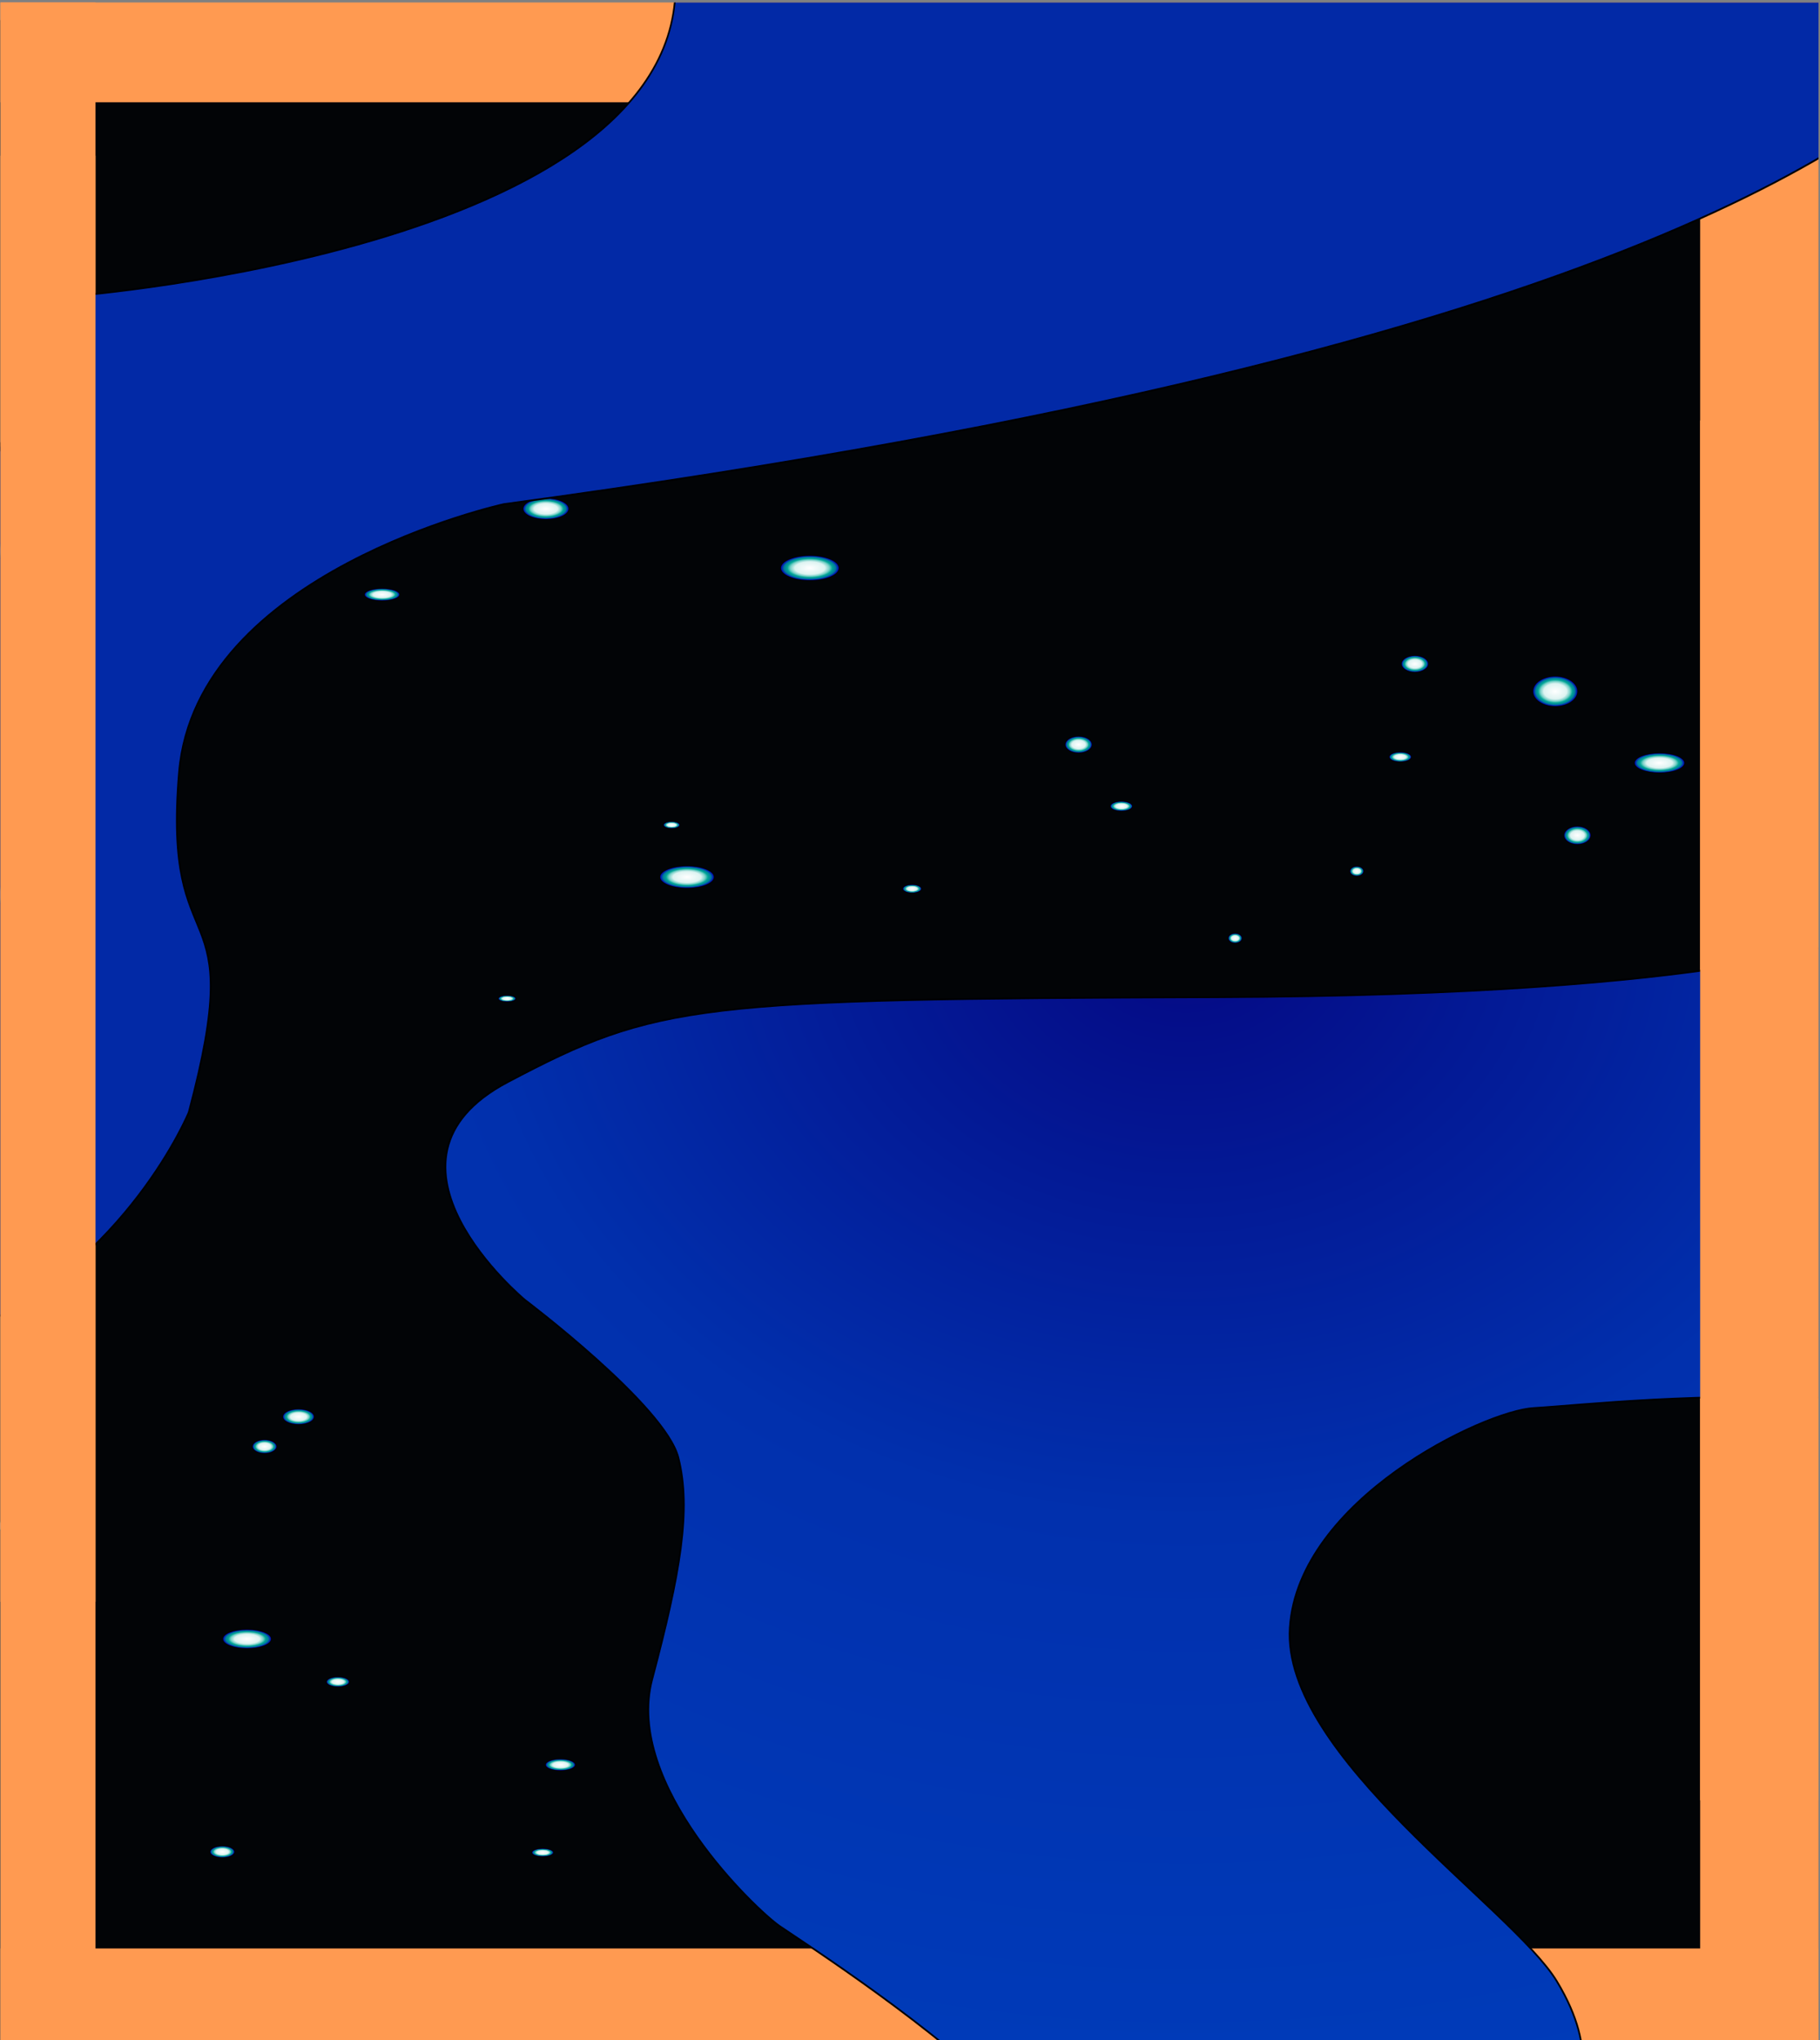 <?xml version="1.0" encoding="UTF-8" standalone="no"?>
<!DOCTYPE svg PUBLIC "-//W3C//DTD SVG 1.1//EN" "http://www.w3.org/Graphics/SVG/1.1/DTD/svg11.dtd">
<svg width="100%" height="100%" viewBox="0 0 1050 1177" version="1.1" xmlns="http://www.w3.org/2000/svg" xmlns:xlink="http://www.w3.org/1999/xlink" xml:space="preserve" xmlns:serif="http://www.serif.com/" style="fill-rule:evenodd;clip-rule:evenodd;stroke-linecap:round;stroke-linejoin:round;stroke-miterlimit:1.5;">
    <rect x="0" y="0" width="1050" height="1177" fill="#808080" stroke="none"/>
    <g transform="matrix(1,0,0,1,-9060.23,-1692.66)">
        <g id="Artboard4" transform="matrix(2.85238e-17,0.466,-0.811,4.96717e-17,10231.4,-2208.96)">
            <rect x="8375.65" y="150.467" width="2525.8" height="1293.3" style="fill:none;"/>
            <clipPath id="_clip1">
                <rect x="8375.65" y="150.467" width="2525.8" height="1293.3"/>
            </clipPath>
            <g clip-path="url(#_clip1)">
                <g transform="matrix(2.149,-1.36989e-16,1.19277e-16,1.234,-10301.8,-383.751)">
                    <rect x="8701.4" y="190.201" width="2536.64" height="1323.19" style="fill:rgb(2,4,6);"/>
                </g>
                <g transform="matrix(0.686,-4.37511e-17,6.01437e-17,0.622,3102.75,934.653)">
                    <ellipse cx="10717" cy="432.611" rx="8.523" ry="12.71" style="fill:url(#_Radial2);"/>
                </g>
                <g transform="matrix(1.342,-8.55472e-17,1.29602e-16,1.341,-3980.71,688.233)">
                    <ellipse cx="10717" cy="432.611" rx="8.523" ry="12.71" style="fill:url(#_Radial3);"/>
                </g>
                <g transform="matrix(0.774,-4.93151e-17,7.54723e-17,0.781,1966.58,1104.35)">
                    <ellipse cx="10717" cy="432.611" rx="8.523" ry="12.71" style="fill:url(#_Radial4);"/>
                </g>
                <g transform="matrix(1.459,-9.30394e-17,1.42388e-16,1.473,-6046.28,716.36)">
                    <ellipse cx="10717" cy="432.611" rx="8.523" ry="12.71" style="fill:url(#_Radial5);"/>
                </g>
                <g transform="matrix(0.808,-5.15086e-17,6.47908e-17,0.67,2005.68,996.1)">
                    <ellipse cx="10717" cy="432.611" rx="8.523" ry="12.71" style="fill:url(#_Radial6);"/>
                </g>
                <g transform="matrix(0.808,-5.15086e-17,7.90935e-17,0.818,1897.97,691.588)">
                    <ellipse cx="10717" cy="432.611" rx="8.523" ry="12.71" style="fill:url(#_Radial7);"/>
                </g>
                <g transform="matrix(0.552,-3.5178e-17,5.68448e-17,0.588,4750.1,803.694)">
                    <ellipse cx="10717" cy="432.611" rx="8.523" ry="12.71" style="fill:url(#_Radial8);"/>
                </g>
                <g transform="matrix(0.424,-2.70127e-17,4.57204e-17,0.473,5064.78,878.761)">
                    <ellipse cx="10717" cy="432.611" rx="8.523" ry="12.71" style="fill:url(#_Radial9);"/>
                </g>
                <g transform="matrix(0.466,-2.97345e-17,4.2542e-17,0.44,4399.74,775.972)">
                    <ellipse cx="10717" cy="432.611" rx="8.523" ry="12.71" style="fill:url(#_Radial10);"/>
                </g>
                <g transform="matrix(1.491,-9.50568e-17,1.22002e-16,1.262,-6976.64,509.802)">
                    <ellipse cx="10717" cy="432.611" rx="8.523" ry="12.71" style="fill:url(#_Radial11);"/>
                </g>
                <g transform="matrix(1.148,-7.31981e-17,1.05403e-16,1.09,-2679.58,100.574)">
                    <ellipse cx="10717" cy="432.611" rx="8.523" ry="12.71" style="fill:url(#_Radial12);"/>
                </g>
                <g transform="matrix(1.148,-7.31981e-17,1.05403e-16,1.09,-2477.14,360.681)">
                    <ellipse cx="10717" cy="432.611" rx="8.523" ry="12.71" style="fill:url(#_Radial13);"/>
                </g>
                <g transform="matrix(0.767,-4.88772e-17,7.98419e-17,0.826,1564.35,517.27)">
                    <ellipse cx="10717" cy="432.611" rx="8.523" ry="12.71" style="fill:url(#_Radial14);"/>
                </g>
                <g transform="matrix(1.568,-9.99511e-17,1.45165e-16,1.502,-7345.93,305.595)">
                    <ellipse cx="10717" cy="432.611" rx="8.523" ry="12.71" style="fill:url(#_Radial15);"/>
                </g>
                <g transform="matrix(1.22,-7.77836e-17,1.1558e-16,1.196,-4177.48,309.628)">
                    <ellipse cx="10717" cy="432.611" rx="8.523" ry="12.71" style="fill:url(#_Radial16);"/>
                </g>
                <g transform="matrix(1.766,-1.12618e-16,1.56259e-16,1.616,-9850.44,168.91)">
                    <ellipse cx="10717" cy="432.611" rx="8.523" ry="12.71" style="fill:url(#_Radial17);"/>
                </g>
                <g transform="matrix(1.17,-7.46168e-17,7.12032e-17,0.737,-3244.54,357.979)">
                    <ellipse cx="10717" cy="432.611" rx="8.523" ry="12.71" style="fill:url(#_Radial18);"/>
                </g>
                <g transform="matrix(1.17,-7.46168e-17,7.12032e-17,0.737,-3344.46,118.753)">
                    <ellipse cx="10717" cy="432.611" rx="8.523" ry="12.71" style="fill:url(#_Radial19);"/>
                </g>
                <g transform="matrix(0.674,-4.2949e-17,5.826e-17,0.603,2147.36,385.514)">
                    <ellipse cx="10717" cy="432.611" rx="8.523" ry="12.71" style="fill:url(#_Radial20);"/>
                </g>
                <g transform="matrix(0.674,-4.2949e-17,5.826e-17,0.603,2086.4,187.132)">
                    <ellipse cx="10717" cy="432.611" rx="8.523" ry="12.71" style="fill:url(#_Radial21);"/>
                </g>
                <g transform="matrix(0.674,-4.2949e-17,3.60715e-17,0.373,2227.8,317.549)">
                    <ellipse cx="10717" cy="432.611" rx="8.523" ry="12.71" style="fill:url(#_Radial22);"/>
                </g>
                <g transform="matrix(0.674,-4.2949e-17,3.60715e-17,0.373,2310.76,404.098)">
                    <ellipse cx="10717" cy="432.611" rx="8.523" ry="12.71" style="fill:url(#_Radial23);"/>
                </g>
                <g transform="matrix(0.574,-3.66154e-17,4.53167e-17,0.469,3515.14,154.86)">
                    <ellipse cx="10717" cy="432.611" rx="8.523" ry="12.71" style="fill:url(#_Radial24);"/>
                </g>
                <g transform="matrix(1.396,-8.89729e-17,1.33947e-16,1.386,-5643.86,-336.027)">
                    <ellipse cx="10717" cy="432.611" rx="8.523" ry="12.71" style="fill:url(#_Radial25);"/>
                </g>
                <g transform="matrix(0.574,-3.66154e-17,4.90148e-17,0.507,3321.26,575.918)">
                    <ellipse cx="10717" cy="432.611" rx="8.523" ry="12.71" style="fill:url(#_Radial26);"/>
                </g>
                <g transform="matrix(2.102,-1.34e-16,1.94867e-16,2.016,-13551.6,332.055)">
                    <ellipse cx="10717" cy="432.611" rx="8.523" ry="12.71" style="fill:url(#_Radial27);"/>
                </g>
                <g transform="matrix(0.957,-6.10377e-17,6.42212e-17,0.664,-92.867,968.631)">
                    <ellipse cx="10717" cy="432.611" rx="8.523" ry="12.71" style="fill:url(#_Radial28);"/>
                </g>
                <g transform="matrix(1.568,-9.99511e-17,1.26704e-16,1.311,-7257.62,752.862)">
                    <ellipse cx="10717" cy="432.611" rx="8.523" ry="12.71" style="fill:url(#_Radial29);"/>
                </g>
                <g transform="matrix(0.476,-3.03566e-17,3.7729e-17,0.39,4594.57,625.216)">
                    <ellipse cx="10717" cy="432.611" rx="8.523" ry="12.71" style="fill:url(#_Radial30);"/>
                </g>
                <g transform="matrix(0.851,-5.42304e-17,9.33963e-17,0.966,-11.521,754.413)">
                    <ellipse cx="10717" cy="432.611" rx="8.523" ry="12.71" style="fill:url(#_Radial31);"/>
                </g>
                <g transform="matrix(1.459,-9.30394e-17,1.28421e-16,1.328,-6581.74,859.47)">
                    <ellipse cx="10717" cy="432.611" rx="8.523" ry="12.71" style="fill:url(#_Radial32);"/>
                </g>
                <g transform="matrix(1.084,-6.91177e-17,8.34142e-17,0.863,-2595.7,915.802)">
                    <ellipse cx="10717" cy="432.611" rx="8.523" ry="12.71" style="fill:url(#_Radial33);"/>
                </g>
                <g transform="matrix(1.084,-6.91177e-17,8.34142e-17,0.863,-1490.8,858.412)">
                    <ellipse cx="10717" cy="432.611" rx="8.523" ry="12.71" style="fill:url(#_Radial34);"/>
                </g>
                <g transform="matrix(0.563,-3.5893e-17,6.88646e-17,0.712,3611.43,1097.61)">
                    <ellipse cx="10717" cy="432.611" rx="8.523" ry="12.71" style="fill:url(#_Radial35);"/>
                </g>
                <g transform="matrix(1.459,-9.30394e-17,1.00486e-16,1.039,-6155.73,988.975)">
                    <ellipse cx="10717" cy="432.611" rx="8.523" ry="12.71" style="fill:url(#_Radial36);"/>
                </g>
                <g transform="matrix(2.149,-1.36989e-16,1.31021e-16,1.355,-10099.5,-536.299)">
                    <rect x="8167.84" y="1411.41" width="2564.74" height="237.871" style="fill:rgb(255,154,81);"/>
                </g>
                <g transform="matrix(2.21,-1.40898e-16,1.25149e-16,1.295,-10124.5,-1901.15)">
                    <rect x="8167.84" y="1411.41" width="2564.74" height="237.871" style="fill:rgb(255,154,81);"/>
                </g>
                <g transform="matrix(0.073,-4.62602e-18,8.08941e-16,8.368,10188.4,-12204.1)">
                    <rect x="8167.84" y="1411.41" width="2564.74" height="237.871" style="fill:rgb(255,154,81);"/>
                </g>
                <g transform="matrix(0.073,-4.62602e-18,8.08941e-16,8.368,7715.72,-12222.9)">
                    <rect x="8167.84" y="1411.41" width="2564.74" height="237.871" style="fill:rgb(255,154,81);"/>
                </g>
                <g transform="matrix(2.282,0.078,-0.122,1.177,-11619.2,-1069.48)">
                    <path d="M8701.4,323.284C8701.4,323.284 8763.89,310.39 8805.47,360.252C8847.06,410.113 8977.4,533.138 9099.8,1228.02C9099.8,1228.02 9146.16,1411.05 9255.2,1414.05C9364.25,1417.06 9313.11,1367.43 9438.69,1396.01C9438.69,1396.01 9521.42,1427.59 9564.28,1520.84C9607.15,1614.09 9059.4,1529.41 9059.4,1529.41L9001.21,1495.21C9001.21,1495.21 8954.11,1112.89 8801.8,1144.9C8738.46,1158.21 8698.77,1211.83 8686.74,1237.39C8674.71,1262.96 8634.1,1263.71 8634.1,1263.71L8665.66,1137.01L8659.65,487.267L8681.45,331.601L8701.4,323.284Z" style="fill:rgb(2,41,166);"/>
                    <path d="M8701.4,323.284C8701.4,323.284 8763.89,310.39 8805.47,360.252C8847.06,410.113 8977.4,533.138 9099.8,1228.02C9099.8,1228.02 9146.16,1411.05 9255.2,1414.05C9364.25,1417.06 9313.11,1367.43 9438.69,1396.01C9438.69,1396.01 9521.42,1427.59 9564.28,1520.84C9607.15,1614.09 9059.4,1529.41 9059.4,1529.41L9001.21,1495.21C9001.21,1495.21 8954.11,1112.89 8801.8,1144.9C8738.46,1158.21 8698.77,1211.83 8686.74,1237.39C8674.71,1262.96 8634.1,1263.71 8634.1,1263.71L8665.66,1137.01L8659.65,487.267L8681.45,331.601L8701.4,323.284Z" style="fill:none;stroke:black;stroke-width:0.99px;"/>
                </g>
                <g transform="matrix(1.586,-9.8405e-17,8.80528e-17,0.886,-6862.47,-39.723)">
                    <path d="M10337.7,188.547C10337.7,188.547 10382.8,280.293 10384.3,698.411C10385.8,1116.53 10388.8,1146.61 10450.5,1266.93C10512.2,1387.25 10620.5,1253.39 10620.5,1253.39C10620.5,1253.39 10703.2,1140.59 10743.8,1130.07C10784.4,1119.54 10834,1128.56 10916.7,1151.12C10999.5,1173.68 11097.2,1066.9 11109.3,1048.85C11121.3,1030.8 11192,917.998 11249.1,863.853C11306.3,809.708 11273.2,408.134 11273.2,408.134L11238.7,410.594C11238.7,410.594 11209.7,389.032 11152.4,424.763C11095.1,460.494 10976.4,645.924 10876.4,639.147C10776.4,632.371 10707.2,483.287 10705,443.244C10702.7,403.201 10692.2,313.474 10697.8,185.12C10703.3,56.767 10337.7,188.547 10337.7,188.547Z" style="fill:url(#_Radial37);stroke:black;stroke-width:1.37px;"/>
                </g>
                <g transform="matrix(0.666,-1.40898e-16,3.77187e-17,1.295,3453.39,-1901.15)">
                    <rect x="8167.84" y="1411.41" width="2564.74" height="237.871" style="fill:rgb(255,154,81);"/>
                </g>
                <g transform="matrix(0.698,-1.36989e-16,4.25803e-17,1.355,2864.12,-536.299)">
                    <rect x="8167.84" y="1411.41" width="2564.74" height="237.871" style="fill:rgb(255,154,81);"/>
                </g>
                <g transform="matrix(2.149,-1.36989e-16,1.19277e-16,1.234,-13802.4,-196.097)">
                    <ellipse cx="10717" cy="432.611" rx="8.523" ry="12.71" style="fill:url(#_Radial38);"/>
                </g>
                <g transform="matrix(1.278,-8.15054e-17,7.09672e-17,0.734,-4289.65,4.458)">
                    <ellipse cx="10717" cy="432.611" rx="8.523" ry="12.71" style="fill:url(#_Radial39);"/>
                </g>
            </g>
        </g>
        <g transform="matrix(8.69918e-17,0.505,-0.7,8.17183e-17,9354.02,-2795.23)">
            <ellipse cx="10717" cy="432.611" rx="8.523" ry="12.71" style="fill:url(#_Radial40);"/>
        </g>
        <g id="Layer1">
        </g>
    </g>
    <defs>
        <radialGradient id="_Radial2" cx="0" cy="0" r="1" gradientUnits="userSpaceOnUse" gradientTransform="matrix(8.523,0,0,12.71,10717,432.611)"><stop offset="0" style="stop-color:white;stop-opacity:1"/><stop offset="0.52" style="stop-color:rgb(221,243,241);stop-opacity:1"/><stop offset="0.67" style="stop-color:rgb(123,209,201);stop-opacity:1"/><stop offset="0.78" style="stop-color:rgb(0,166,150);stop-opacity:1"/><stop offset="0.89" style="stop-color:rgb(0,121,158);stop-opacity:1"/><stop offset="1" style="stop-color:rgb(0,0,180);stop-opacity:1"/></radialGradient>
        <radialGradient id="_Radial3" cx="0" cy="0" r="1" gradientUnits="userSpaceOnUse" gradientTransform="matrix(8.523,0,0,12.71,10717,432.611)"><stop offset="0" style="stop-color:white;stop-opacity:1"/><stop offset="0.52" style="stop-color:rgb(221,243,241);stop-opacity:1"/><stop offset="0.67" style="stop-color:rgb(123,209,201);stop-opacity:1"/><stop offset="0.78" style="stop-color:rgb(0,166,150);stop-opacity:1"/><stop offset="0.89" style="stop-color:rgb(0,121,158);stop-opacity:1"/><stop offset="1" style="stop-color:rgb(0,0,180);stop-opacity:1"/></radialGradient>
        <radialGradient id="_Radial4" cx="0" cy="0" r="1" gradientUnits="userSpaceOnUse" gradientTransform="matrix(8.523,0,0,12.71,10717,432.611)"><stop offset="0" style="stop-color:white;stop-opacity:1"/><stop offset="0.52" style="stop-color:rgb(221,243,241);stop-opacity:1"/><stop offset="0.67" style="stop-color:rgb(123,209,201);stop-opacity:1"/><stop offset="0.78" style="stop-color:rgb(0,166,150);stop-opacity:1"/><stop offset="0.89" style="stop-color:rgb(0,121,158);stop-opacity:1"/><stop offset="1" style="stop-color:rgb(0,0,180);stop-opacity:1"/></radialGradient>
        <radialGradient id="_Radial5" cx="0" cy="0" r="1" gradientUnits="userSpaceOnUse" gradientTransform="matrix(8.523,0,0,12.71,10717,432.611)"><stop offset="0" style="stop-color:white;stop-opacity:1"/><stop offset="0.52" style="stop-color:rgb(221,243,241);stop-opacity:1"/><stop offset="0.67" style="stop-color:rgb(123,209,201);stop-opacity:1"/><stop offset="0.78" style="stop-color:rgb(0,166,150);stop-opacity:1"/><stop offset="0.89" style="stop-color:rgb(0,121,158);stop-opacity:1"/><stop offset="1" style="stop-color:rgb(0,0,180);stop-opacity:1"/></radialGradient>
        <radialGradient id="_Radial6" cx="0" cy="0" r="1" gradientUnits="userSpaceOnUse" gradientTransform="matrix(8.523,0,0,12.71,10717,432.611)"><stop offset="0" style="stop-color:white;stop-opacity:1"/><stop offset="0.52" style="stop-color:rgb(221,243,241);stop-opacity:1"/><stop offset="0.67" style="stop-color:rgb(123,209,201);stop-opacity:1"/><stop offset="0.78" style="stop-color:rgb(0,166,150);stop-opacity:1"/><stop offset="0.89" style="stop-color:rgb(0,121,158);stop-opacity:1"/><stop offset="1" style="stop-color:rgb(0,0,180);stop-opacity:1"/></radialGradient>
        <radialGradient id="_Radial7" cx="0" cy="0" r="1" gradientUnits="userSpaceOnUse" gradientTransform="matrix(8.523,0,0,12.71,10717,432.611)"><stop offset="0" style="stop-color:white;stop-opacity:1"/><stop offset="0.52" style="stop-color:rgb(221,243,241);stop-opacity:1"/><stop offset="0.67" style="stop-color:rgb(123,209,201);stop-opacity:1"/><stop offset="0.78" style="stop-color:rgb(0,166,150);stop-opacity:1"/><stop offset="0.89" style="stop-color:rgb(0,121,158);stop-opacity:1"/><stop offset="1" style="stop-color:rgb(0,0,180);stop-opacity:1"/></radialGradient>
        <radialGradient id="_Radial8" cx="0" cy="0" r="1" gradientUnits="userSpaceOnUse" gradientTransform="matrix(8.523,0,0,12.71,10717,432.611)"><stop offset="0" style="stop-color:white;stop-opacity:1"/><stop offset="0.52" style="stop-color:rgb(221,243,241);stop-opacity:1"/><stop offset="0.67" style="stop-color:rgb(123,209,201);stop-opacity:1"/><stop offset="0.78" style="stop-color:rgb(0,166,150);stop-opacity:1"/><stop offset="0.89" style="stop-color:rgb(0,121,158);stop-opacity:1"/><stop offset="1" style="stop-color:rgb(0,0,180);stop-opacity:1"/></radialGradient>
        <radialGradient id="_Radial9" cx="0" cy="0" r="1" gradientUnits="userSpaceOnUse" gradientTransform="matrix(8.523,0,0,12.71,10717,432.611)"><stop offset="0" style="stop-color:white;stop-opacity:1"/><stop offset="0.52" style="stop-color:rgb(221,243,241);stop-opacity:1"/><stop offset="0.67" style="stop-color:rgb(123,209,201);stop-opacity:1"/><stop offset="0.78" style="stop-color:rgb(0,166,150);stop-opacity:1"/><stop offset="0.89" style="stop-color:rgb(0,121,158);stop-opacity:1"/><stop offset="1" style="stop-color:rgb(0,0,180);stop-opacity:1"/></radialGradient>
        <radialGradient id="_Radial10" cx="0" cy="0" r="1" gradientUnits="userSpaceOnUse" gradientTransform="matrix(8.523,0,0,12.71,10717,432.611)"><stop offset="0" style="stop-color:white;stop-opacity:1"/><stop offset="0.52" style="stop-color:rgb(221,243,241);stop-opacity:1"/><stop offset="0.67" style="stop-color:rgb(123,209,201);stop-opacity:1"/><stop offset="0.78" style="stop-color:rgb(0,166,150);stop-opacity:1"/><stop offset="0.89" style="stop-color:rgb(0,121,158);stop-opacity:1"/><stop offset="1" style="stop-color:rgb(0,0,180);stop-opacity:1"/></radialGradient>
        <radialGradient id="_Radial11" cx="0" cy="0" r="1" gradientUnits="userSpaceOnUse" gradientTransform="matrix(8.523,0,0,12.71,10717,432.611)"><stop offset="0" style="stop-color:white;stop-opacity:1"/><stop offset="0.52" style="stop-color:rgb(221,243,241);stop-opacity:1"/><stop offset="0.67" style="stop-color:rgb(123,209,201);stop-opacity:1"/><stop offset="0.78" style="stop-color:rgb(0,166,150);stop-opacity:1"/><stop offset="0.89" style="stop-color:rgb(0,121,158);stop-opacity:1"/><stop offset="1" style="stop-color:rgb(0,0,180);stop-opacity:1"/></radialGradient>
        <radialGradient id="_Radial12" cx="0" cy="0" r="1" gradientUnits="userSpaceOnUse" gradientTransform="matrix(8.523,0,0,12.71,10717,432.611)"><stop offset="0" style="stop-color:white;stop-opacity:1"/><stop offset="0.52" style="stop-color:rgb(221,243,241);stop-opacity:1"/><stop offset="0.67" style="stop-color:rgb(123,209,201);stop-opacity:1"/><stop offset="0.78" style="stop-color:rgb(0,166,150);stop-opacity:1"/><stop offset="0.89" style="stop-color:rgb(0,121,158);stop-opacity:1"/><stop offset="1" style="stop-color:rgb(0,0,180);stop-opacity:1"/></radialGradient>
        <radialGradient id="_Radial13" cx="0" cy="0" r="1" gradientUnits="userSpaceOnUse" gradientTransform="matrix(8.523,0,0,12.71,10717,432.611)"><stop offset="0" style="stop-color:white;stop-opacity:1"/><stop offset="0.52" style="stop-color:rgb(221,243,241);stop-opacity:1"/><stop offset="0.67" style="stop-color:rgb(123,209,201);stop-opacity:1"/><stop offset="0.78" style="stop-color:rgb(0,166,150);stop-opacity:1"/><stop offset="0.89" style="stop-color:rgb(0,121,158);stop-opacity:1"/><stop offset="1" style="stop-color:rgb(0,0,180);stop-opacity:1"/></radialGradient>
        <radialGradient id="_Radial14" cx="0" cy="0" r="1" gradientUnits="userSpaceOnUse" gradientTransform="matrix(8.523,0,0,12.71,10717,432.611)"><stop offset="0" style="stop-color:white;stop-opacity:1"/><stop offset="0.52" style="stop-color:rgb(221,243,241);stop-opacity:1"/><stop offset="0.67" style="stop-color:rgb(123,209,201);stop-opacity:1"/><stop offset="0.78" style="stop-color:rgb(0,166,150);stop-opacity:1"/><stop offset="0.89" style="stop-color:rgb(0,121,158);stop-opacity:1"/><stop offset="1" style="stop-color:rgb(0,0,180);stop-opacity:1"/></radialGradient>
        <radialGradient id="_Radial15" cx="0" cy="0" r="1" gradientUnits="userSpaceOnUse" gradientTransform="matrix(8.523,0,0,12.71,10717,432.611)"><stop offset="0" style="stop-color:white;stop-opacity:1"/><stop offset="0.52" style="stop-color:rgb(221,243,241);stop-opacity:1"/><stop offset="0.67" style="stop-color:rgb(123,209,201);stop-opacity:1"/><stop offset="0.78" style="stop-color:rgb(0,166,150);stop-opacity:1"/><stop offset="0.89" style="stop-color:rgb(0,121,158);stop-opacity:1"/><stop offset="1" style="stop-color:rgb(0,0,180);stop-opacity:1"/></radialGradient>
        <radialGradient id="_Radial16" cx="0" cy="0" r="1" gradientUnits="userSpaceOnUse" gradientTransform="matrix(8.523,0,0,12.71,10717,432.611)"><stop offset="0" style="stop-color:white;stop-opacity:1"/><stop offset="0.52" style="stop-color:rgb(221,243,241);stop-opacity:1"/><stop offset="0.67" style="stop-color:rgb(123,209,201);stop-opacity:1"/><stop offset="0.78" style="stop-color:rgb(0,166,150);stop-opacity:1"/><stop offset="0.89" style="stop-color:rgb(0,121,158);stop-opacity:1"/><stop offset="1" style="stop-color:rgb(0,0,180);stop-opacity:1"/></radialGradient>
        <radialGradient id="_Radial17" cx="0" cy="0" r="1" gradientUnits="userSpaceOnUse" gradientTransform="matrix(8.523,0,0,12.71,10717,432.611)"><stop offset="0" style="stop-color:white;stop-opacity:1"/><stop offset="0.52" style="stop-color:rgb(221,243,241);stop-opacity:1"/><stop offset="0.67" style="stop-color:rgb(123,209,201);stop-opacity:1"/><stop offset="0.78" style="stop-color:rgb(0,166,150);stop-opacity:1"/><stop offset="0.89" style="stop-color:rgb(0,121,158);stop-opacity:1"/><stop offset="1" style="stop-color:rgb(0,0,180);stop-opacity:1"/></radialGradient>
        <radialGradient id="_Radial18" cx="0" cy="0" r="1" gradientUnits="userSpaceOnUse" gradientTransform="matrix(8.523,0,0,12.71,10717,432.611)"><stop offset="0" style="stop-color:white;stop-opacity:1"/><stop offset="0.52" style="stop-color:rgb(221,243,241);stop-opacity:1"/><stop offset="0.67" style="stop-color:rgb(123,209,201);stop-opacity:1"/><stop offset="0.78" style="stop-color:rgb(0,166,150);stop-opacity:1"/><stop offset="0.89" style="stop-color:rgb(0,121,158);stop-opacity:1"/><stop offset="1" style="stop-color:rgb(0,0,180);stop-opacity:1"/></radialGradient>
        <radialGradient id="_Radial19" cx="0" cy="0" r="1" gradientUnits="userSpaceOnUse" gradientTransform="matrix(8.523,0,0,12.71,10717,432.611)"><stop offset="0" style="stop-color:white;stop-opacity:1"/><stop offset="0.52" style="stop-color:rgb(221,243,241);stop-opacity:1"/><stop offset="0.67" style="stop-color:rgb(123,209,201);stop-opacity:1"/><stop offset="0.78" style="stop-color:rgb(0,166,150);stop-opacity:1"/><stop offset="0.89" style="stop-color:rgb(0,121,158);stop-opacity:1"/><stop offset="1" style="stop-color:rgb(0,0,180);stop-opacity:1"/></radialGradient>
        <radialGradient id="_Radial20" cx="0" cy="0" r="1" gradientUnits="userSpaceOnUse" gradientTransform="matrix(8.523,0,0,12.71,10717,432.611)"><stop offset="0" style="stop-color:white;stop-opacity:1"/><stop offset="0.52" style="stop-color:rgb(221,243,241);stop-opacity:1"/><stop offset="0.67" style="stop-color:rgb(123,209,201);stop-opacity:1"/><stop offset="0.78" style="stop-color:rgb(0,166,150);stop-opacity:1"/><stop offset="0.89" style="stop-color:rgb(0,121,158);stop-opacity:1"/><stop offset="1" style="stop-color:rgb(0,0,180);stop-opacity:1"/></radialGradient>
        <radialGradient id="_Radial21" cx="0" cy="0" r="1" gradientUnits="userSpaceOnUse" gradientTransform="matrix(8.523,0,0,12.71,10717,432.611)"><stop offset="0" style="stop-color:white;stop-opacity:1"/><stop offset="0.52" style="stop-color:rgb(221,243,241);stop-opacity:1"/><stop offset="0.67" style="stop-color:rgb(123,209,201);stop-opacity:1"/><stop offset="0.78" style="stop-color:rgb(0,166,150);stop-opacity:1"/><stop offset="0.89" style="stop-color:rgb(0,121,158);stop-opacity:1"/><stop offset="1" style="stop-color:rgb(0,0,180);stop-opacity:1"/></radialGradient>
        <radialGradient id="_Radial22" cx="0" cy="0" r="1" gradientUnits="userSpaceOnUse" gradientTransform="matrix(8.523,0,0,12.71,10717,432.611)"><stop offset="0" style="stop-color:white;stop-opacity:1"/><stop offset="0.52" style="stop-color:rgb(221,243,241);stop-opacity:1"/><stop offset="0.67" style="stop-color:rgb(123,209,201);stop-opacity:1"/><stop offset="0.78" style="stop-color:rgb(0,166,150);stop-opacity:1"/><stop offset="0.89" style="stop-color:rgb(0,121,158);stop-opacity:1"/><stop offset="1" style="stop-color:rgb(0,0,180);stop-opacity:1"/></radialGradient>
        <radialGradient id="_Radial23" cx="0" cy="0" r="1" gradientUnits="userSpaceOnUse" gradientTransform="matrix(8.523,0,0,12.71,10717,432.611)"><stop offset="0" style="stop-color:white;stop-opacity:1"/><stop offset="0.52" style="stop-color:rgb(221,243,241);stop-opacity:1"/><stop offset="0.67" style="stop-color:rgb(123,209,201);stop-opacity:1"/><stop offset="0.78" style="stop-color:rgb(0,166,150);stop-opacity:1"/><stop offset="0.89" style="stop-color:rgb(0,121,158);stop-opacity:1"/><stop offset="1" style="stop-color:rgb(0,0,180);stop-opacity:1"/></radialGradient>
        <radialGradient id="_Radial24" cx="0" cy="0" r="1" gradientUnits="userSpaceOnUse" gradientTransform="matrix(8.523,0,0,12.71,10717,432.611)"><stop offset="0" style="stop-color:white;stop-opacity:1"/><stop offset="0.52" style="stop-color:rgb(221,243,241);stop-opacity:1"/><stop offset="0.67" style="stop-color:rgb(123,209,201);stop-opacity:1"/><stop offset="0.78" style="stop-color:rgb(0,166,150);stop-opacity:1"/><stop offset="0.89" style="stop-color:rgb(0,121,158);stop-opacity:1"/><stop offset="1" style="stop-color:rgb(0,0,180);stop-opacity:1"/></radialGradient>
        <radialGradient id="_Radial25" cx="0" cy="0" r="1" gradientUnits="userSpaceOnUse" gradientTransform="matrix(8.523,0,0,12.71,10717,432.611)"><stop offset="0" style="stop-color:white;stop-opacity:1"/><stop offset="0.52" style="stop-color:rgb(221,243,241);stop-opacity:1"/><stop offset="0.67" style="stop-color:rgb(123,209,201);stop-opacity:1"/><stop offset="0.78" style="stop-color:rgb(0,166,150);stop-opacity:1"/><stop offset="0.89" style="stop-color:rgb(0,121,158);stop-opacity:1"/><stop offset="1" style="stop-color:rgb(0,0,180);stop-opacity:1"/></radialGradient>
        <radialGradient id="_Radial26" cx="0" cy="0" r="1" gradientUnits="userSpaceOnUse" gradientTransform="matrix(8.523,0,0,12.71,10717,432.611)"><stop offset="0" style="stop-color:white;stop-opacity:1"/><stop offset="0.52" style="stop-color:rgb(221,243,241);stop-opacity:1"/><stop offset="0.67" style="stop-color:rgb(123,209,201);stop-opacity:1"/><stop offset="0.78" style="stop-color:rgb(0,166,150);stop-opacity:1"/><stop offset="0.89" style="stop-color:rgb(0,121,158);stop-opacity:1"/><stop offset="1" style="stop-color:rgb(0,0,180);stop-opacity:1"/></radialGradient>
        <radialGradient id="_Radial27" cx="0" cy="0" r="1" gradientUnits="userSpaceOnUse" gradientTransform="matrix(8.523,0,0,12.71,10717,432.611)"><stop offset="0" style="stop-color:white;stop-opacity:1"/><stop offset="0.52" style="stop-color:rgb(221,243,241);stop-opacity:1"/><stop offset="0.67" style="stop-color:rgb(123,209,201);stop-opacity:1"/><stop offset="0.78" style="stop-color:rgb(0,166,150);stop-opacity:1"/><stop offset="0.89" style="stop-color:rgb(0,121,158);stop-opacity:1"/><stop offset="1" style="stop-color:rgb(0,0,180);stop-opacity:1"/></radialGradient>
        <radialGradient id="_Radial28" cx="0" cy="0" r="1" gradientUnits="userSpaceOnUse" gradientTransform="matrix(8.523,0,0,12.71,10717,432.611)"><stop offset="0" style="stop-color:white;stop-opacity:1"/><stop offset="0.52" style="stop-color:rgb(221,243,241);stop-opacity:1"/><stop offset="0.67" style="stop-color:rgb(123,209,201);stop-opacity:1"/><stop offset="0.78" style="stop-color:rgb(0,166,150);stop-opacity:1"/><stop offset="0.89" style="stop-color:rgb(0,121,158);stop-opacity:1"/><stop offset="1" style="stop-color:rgb(0,0,180);stop-opacity:1"/></radialGradient>
        <radialGradient id="_Radial29" cx="0" cy="0" r="1" gradientUnits="userSpaceOnUse" gradientTransform="matrix(8.523,0,0,12.71,10717,432.611)"><stop offset="0" style="stop-color:white;stop-opacity:1"/><stop offset="0.52" style="stop-color:rgb(221,243,241);stop-opacity:1"/><stop offset="0.67" style="stop-color:rgb(123,209,201);stop-opacity:1"/><stop offset="0.78" style="stop-color:rgb(0,166,150);stop-opacity:1"/><stop offset="0.89" style="stop-color:rgb(0,121,158);stop-opacity:1"/><stop offset="1" style="stop-color:rgb(0,0,180);stop-opacity:1"/></radialGradient>
        <radialGradient id="_Radial30" cx="0" cy="0" r="1" gradientUnits="userSpaceOnUse" gradientTransform="matrix(8.523,0,0,12.71,10717,432.611)"><stop offset="0" style="stop-color:white;stop-opacity:1"/><stop offset="0.52" style="stop-color:rgb(221,243,241);stop-opacity:1"/><stop offset="0.67" style="stop-color:rgb(123,209,201);stop-opacity:1"/><stop offset="0.78" style="stop-color:rgb(0,166,150);stop-opacity:1"/><stop offset="0.89" style="stop-color:rgb(0,121,158);stop-opacity:1"/><stop offset="1" style="stop-color:rgb(0,0,180);stop-opacity:1"/></radialGradient>
        <radialGradient id="_Radial31" cx="0" cy="0" r="1" gradientUnits="userSpaceOnUse" gradientTransform="matrix(8.523,0,0,12.71,10717,432.611)"><stop offset="0" style="stop-color:white;stop-opacity:1"/><stop offset="0.52" style="stop-color:rgb(221,243,241);stop-opacity:1"/><stop offset="0.67" style="stop-color:rgb(123,209,201);stop-opacity:1"/><stop offset="0.78" style="stop-color:rgb(0,166,150);stop-opacity:1"/><stop offset="0.89" style="stop-color:rgb(0,121,158);stop-opacity:1"/><stop offset="1" style="stop-color:rgb(0,0,180);stop-opacity:1"/></radialGradient>
        <radialGradient id="_Radial32" cx="0" cy="0" r="1" gradientUnits="userSpaceOnUse" gradientTransform="matrix(8.523,0,0,12.71,10717,432.611)"><stop offset="0" style="stop-color:white;stop-opacity:1"/><stop offset="0.52" style="stop-color:rgb(221,243,241);stop-opacity:1"/><stop offset="0.67" style="stop-color:rgb(123,209,201);stop-opacity:1"/><stop offset="0.78" style="stop-color:rgb(0,166,150);stop-opacity:1"/><stop offset="0.89" style="stop-color:rgb(0,121,158);stop-opacity:1"/><stop offset="1" style="stop-color:rgb(0,0,180);stop-opacity:1"/></radialGradient>
        <radialGradient id="_Radial33" cx="0" cy="0" r="1" gradientUnits="userSpaceOnUse" gradientTransform="matrix(8.523,0,0,12.71,10717,432.611)"><stop offset="0" style="stop-color:white;stop-opacity:1"/><stop offset="0.52" style="stop-color:rgb(221,243,241);stop-opacity:1"/><stop offset="0.67" style="stop-color:rgb(123,209,201);stop-opacity:1"/><stop offset="0.78" style="stop-color:rgb(0,166,150);stop-opacity:1"/><stop offset="0.89" style="stop-color:rgb(0,121,158);stop-opacity:1"/><stop offset="1" style="stop-color:rgb(0,0,180);stop-opacity:1"/></radialGradient>
        <radialGradient id="_Radial34" cx="0" cy="0" r="1" gradientUnits="userSpaceOnUse" gradientTransform="matrix(8.523,0,0,12.71,10717,432.611)"><stop offset="0" style="stop-color:white;stop-opacity:1"/><stop offset="0.52" style="stop-color:rgb(221,243,241);stop-opacity:1"/><stop offset="0.67" style="stop-color:rgb(123,209,201);stop-opacity:1"/><stop offset="0.78" style="stop-color:rgb(0,166,150);stop-opacity:1"/><stop offset="0.89" style="stop-color:rgb(0,121,158);stop-opacity:1"/><stop offset="1" style="stop-color:rgb(0,0,180);stop-opacity:1"/></radialGradient>
        <radialGradient id="_Radial35" cx="0" cy="0" r="1" gradientUnits="userSpaceOnUse" gradientTransform="matrix(8.523,0,0,12.71,10717,432.611)"><stop offset="0" style="stop-color:white;stop-opacity:1"/><stop offset="0.52" style="stop-color:rgb(221,243,241);stop-opacity:1"/><stop offset="0.67" style="stop-color:rgb(123,209,201);stop-opacity:1"/><stop offset="0.78" style="stop-color:rgb(0,166,150);stop-opacity:1"/><stop offset="0.89" style="stop-color:rgb(0,121,158);stop-opacity:1"/><stop offset="1" style="stop-color:rgb(0,0,180);stop-opacity:1"/></radialGradient>
        <radialGradient id="_Radial36" cx="0" cy="0" r="1" gradientUnits="userSpaceOnUse" gradientTransform="matrix(8.523,0,0,12.71,10717,432.611)"><stop offset="0" style="stop-color:white;stop-opacity:1"/><stop offset="0.52" style="stop-color:rgb(221,243,241);stop-opacity:1"/><stop offset="0.67" style="stop-color:rgb(123,209,201);stop-opacity:1"/><stop offset="0.78" style="stop-color:rgb(0,166,150);stop-opacity:1"/><stop offset="0.89" style="stop-color:rgb(0,121,158);stop-opacity:1"/><stop offset="1" style="stop-color:rgb(0,0,180);stop-opacity:1"/></radialGradient>
        <radialGradient id="_Radial37" cx="0" cy="0" r="1" gradientUnits="userSpaceOnUse" gradientTransform="matrix(945.029,0,0,1188.16,10337.7,723.03)"><stop offset="0" style="stop-color:rgb(5,8,131);stop-opacity:1"/><stop offset="0.48" style="stop-color:rgb(1,48,173);stop-opacity:1"/><stop offset="1" style="stop-color:rgb(0,60,186);stop-opacity:1"/></radialGradient>
        <radialGradient id="_Radial38" cx="0" cy="0" r="1" gradientUnits="userSpaceOnUse" gradientTransform="matrix(8.523,0,0,12.71,10717,432.611)"><stop offset="0" style="stop-color:white;stop-opacity:1"/><stop offset="0.52" style="stop-color:rgb(221,243,241);stop-opacity:1"/><stop offset="0.67" style="stop-color:rgb(123,209,201);stop-opacity:1"/><stop offset="0.78" style="stop-color:rgb(0,166,150);stop-opacity:1"/><stop offset="0.89" style="stop-color:rgb(0,121,158);stop-opacity:1"/><stop offset="1" style="stop-color:rgb(0,0,180);stop-opacity:1"/></radialGradient>
        <radialGradient id="_Radial39" cx="0" cy="0" r="1" gradientUnits="userSpaceOnUse" gradientTransform="matrix(8.523,0,0,12.71,10717,432.611)"><stop offset="0" style="stop-color:white;stop-opacity:1"/><stop offset="0.52" style="stop-color:rgb(221,243,241);stop-opacity:1"/><stop offset="0.67" style="stop-color:rgb(123,209,201);stop-opacity:1"/><stop offset="0.78" style="stop-color:rgb(0,166,150);stop-opacity:1"/><stop offset="0.89" style="stop-color:rgb(0,121,158);stop-opacity:1"/><stop offset="1" style="stop-color:rgb(0,0,180);stop-opacity:1"/></radialGradient>
        <radialGradient id="_Radial40" cx="0" cy="0" r="1" gradientUnits="userSpaceOnUse" gradientTransform="matrix(8.523,0,0,12.71,10717,432.611)"><stop offset="0" style="stop-color:white;stop-opacity:1"/><stop offset="0.52" style="stop-color:rgb(221,243,241);stop-opacity:1"/><stop offset="0.67" style="stop-color:rgb(123,209,201);stop-opacity:1"/><stop offset="0.78" style="stop-color:rgb(0,166,150);stop-opacity:1"/><stop offset="0.89" style="stop-color:rgb(0,121,158);stop-opacity:1"/><stop offset="1" style="stop-color:rgb(0,0,180);stop-opacity:1"/></radialGradient>
    </defs>
</svg>
